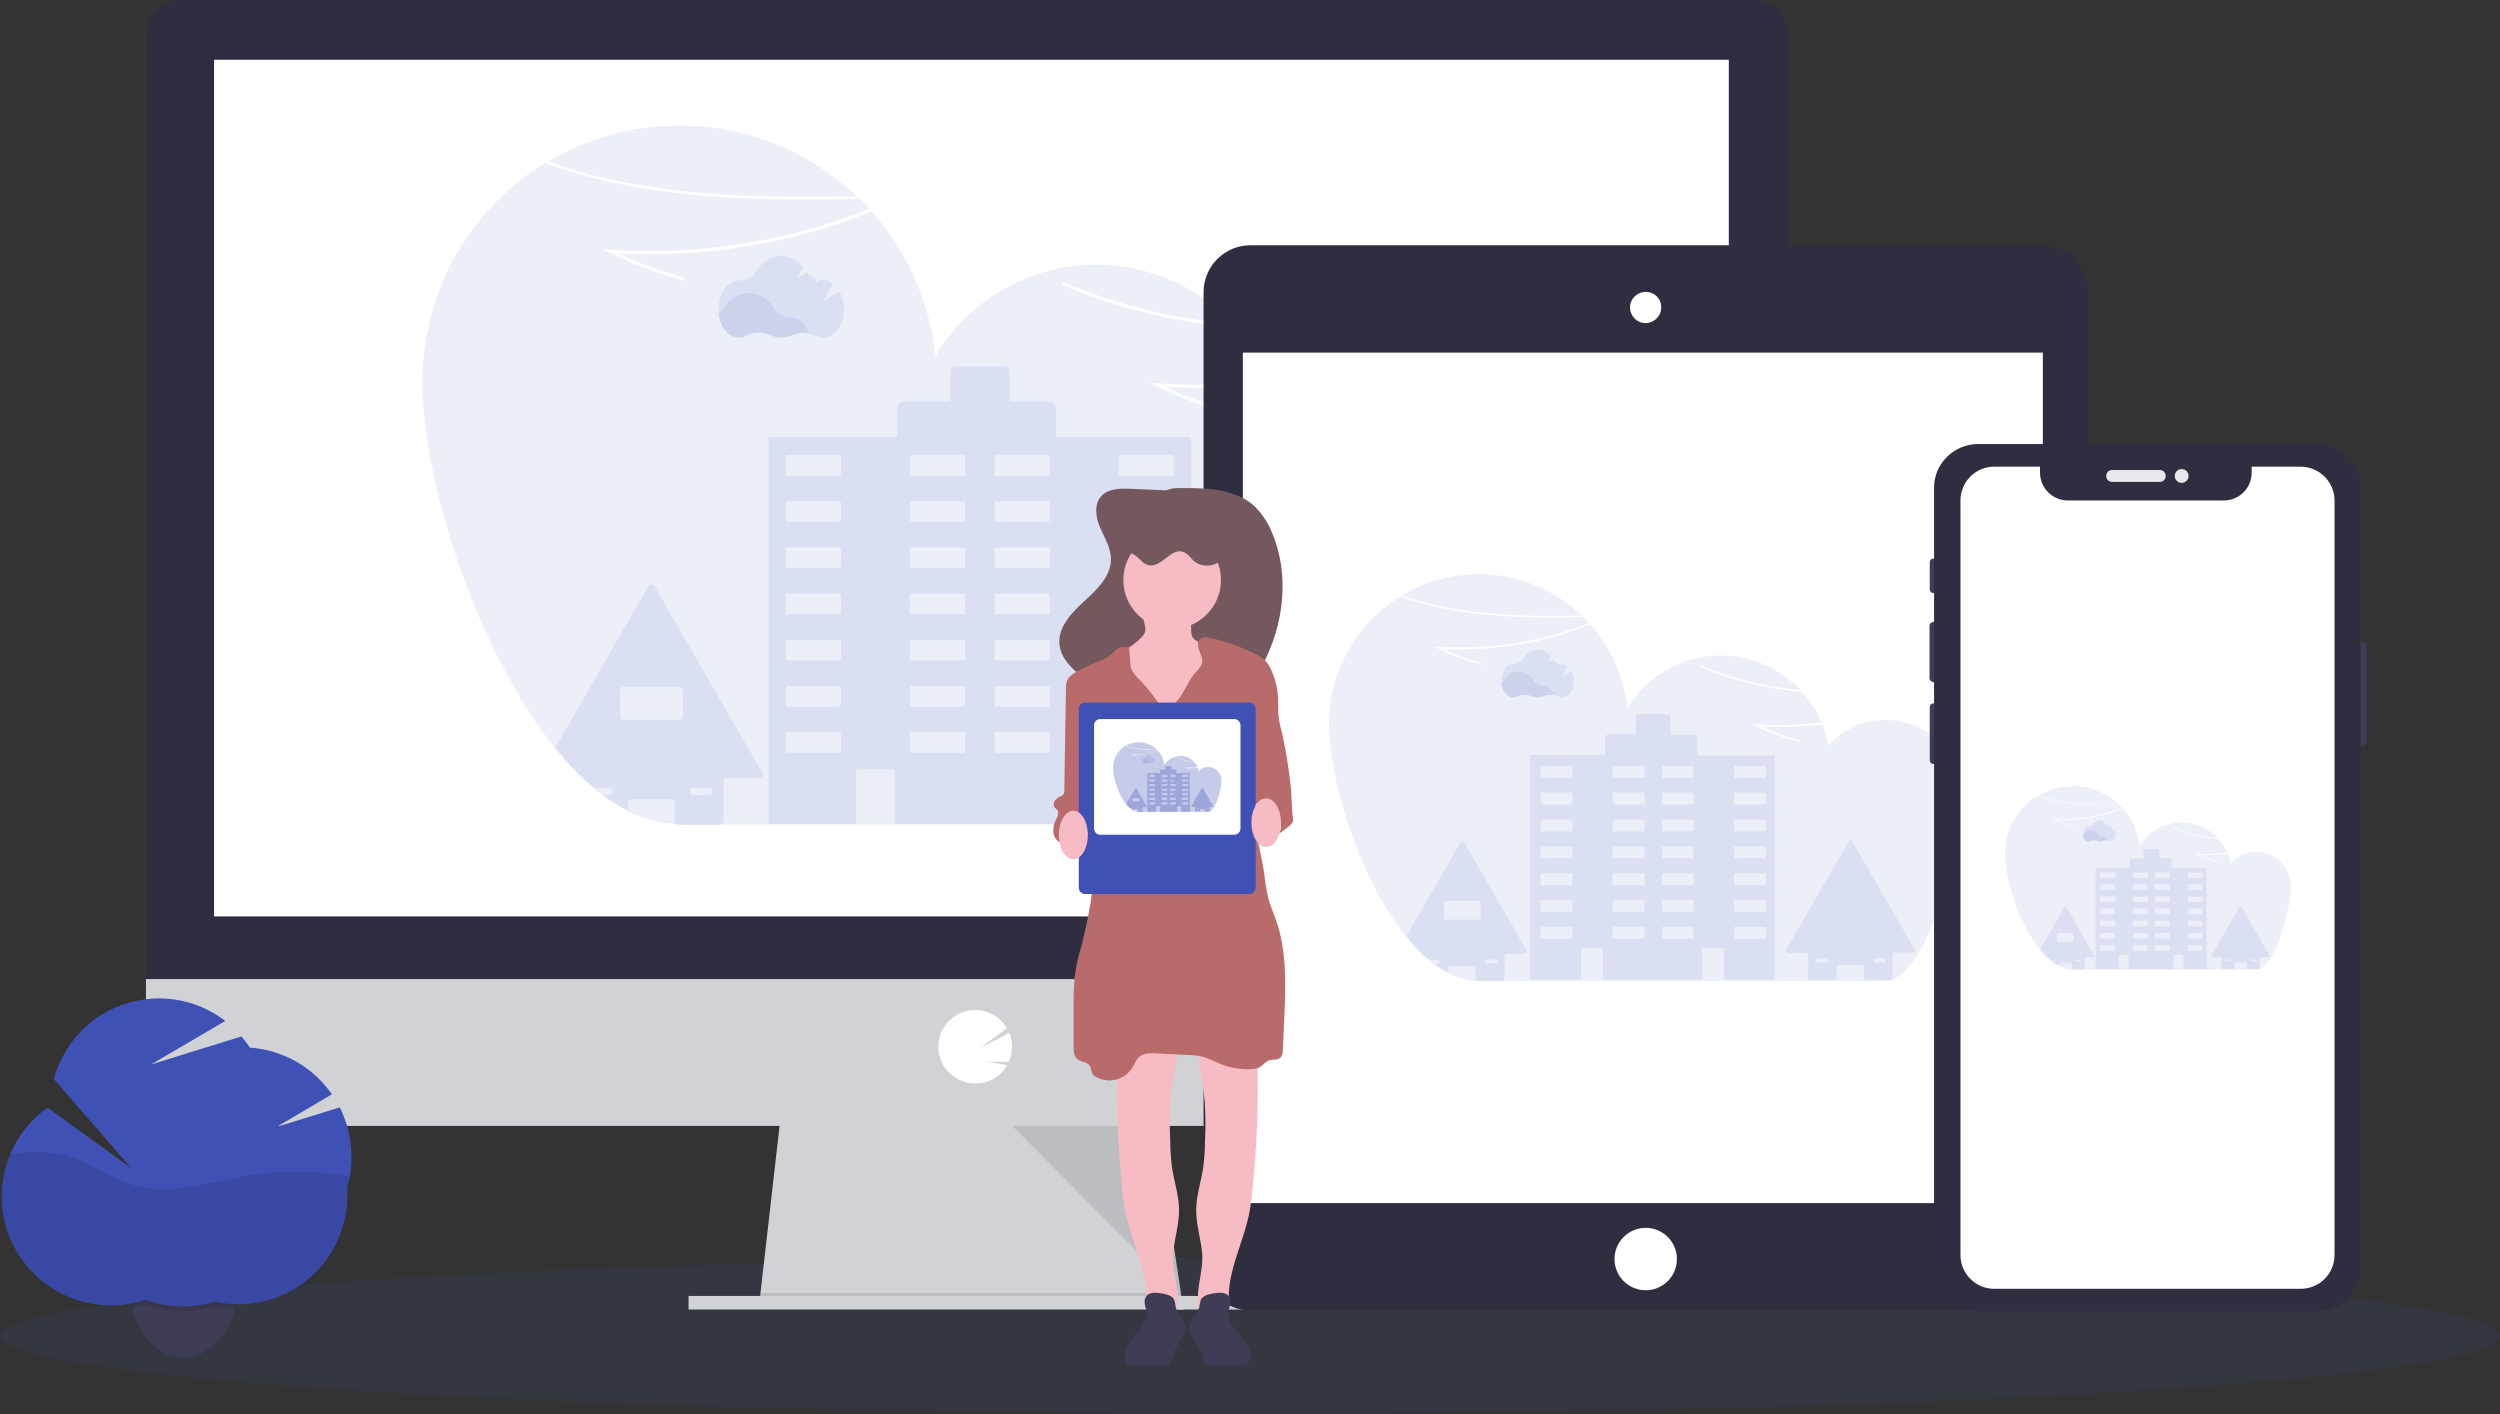 <?xml version="1.0" encoding="utf-8"?>
<!-- Generator: Adobe Illustrator 26.0.2, SVG Export Plug-In . SVG Version: 6.00 Build 0)  -->
<svg version="1.1" id="fe93ff64-a18b-49f4-bb52-e425cf20d0d6"
	 xmlns="http://www.w3.org/2000/svg" xmlns:xlink="http://www.w3.org/1999/xlink" x="0px" y="0px" viewBox="0 0 1050 594"
	 style="enable-background:new 0 0 1050 594;" xml:space="preserve">
<rect x="0" y="0" width="1050" height="594" fill="#333333" stroke="none"/>
<style type="text/css">
	.st0{opacity:0.1;fill:#3F51B5;enable-background:new    ;}
	.st1{fill:#D0D2D5;}
	.st2{opacity:0.1;enable-background:new    ;}
	.st3{fill:#2F2E41;}
	.st4{fill:#FFFFFF;}
	.st5{fill:#3F3D56;}
	.st6{fill:#E6E8EC;}
	.st7{fill:#3F51B5;}
	.st8{fill:#74585E;}
	.st9{fill:#F7BBC3;}
	.st10{fill:#B96B6B;}
	.st11{opacity:0.3;fill:#3F51B5;enable-background:new    ;}
</style>
<ellipse class="st0" cx="525" cy="561" rx="525" ry="33"/>
<polygon class="st1" points="497.1,550 318.9,547.7 319.4,543.1 328,467.8 484.5,467.8 496,543.1 496.9,548.8 "/>
<polygon class="st2" points="496.9,548.8 408,548.8 318.9,547.7 319.4,543.1 496,543.1 "/>
<rect x="289.2" y="544.3" class="st1" width="236.5" height="5.7"/>
<path class="st3" d="M751.2,14.9c0-8.2-6.6-14.9-14.8-14.9H76.1c-8.2,0-14.8,6.7-14.8,14.9c0,0,0,0,0,0v400.3h689.9V14.9z"/>
<path class="st1" d="M61.3,411.2v46.9c0,8.2,6.6,14.8,14.8,14.8h660.3c8.2,0,14.8-6.6,14.8-14.8v-46.9H61.3z"/>
<rect x="89.9" y="25.1" class="st4" width="636.2" height="359.8"/>
<path class="st4" d="M409.7,455.1c4.7,0,9.2-2.2,12.1-5.9l0,0c0.4-0.6,0.8-1.1,1.2-1.8l-8.5-1.5l9.1,0.1c1.8-3.9,1.9-8.3,0.3-12.2
	l-12.3,6.4l11.3-8.3c-4.3-7.4-13.7-9.9-21.1-5.6s-9.9,13.7-5.6,21.1c0.4,0.6,0.8,1.2,1.2,1.8l0,0C400.5,452.9,405,455.1,409.7,455.1
	z"/>
<polygon class="st2" points="425.1,472.9 496.2,544.3 485.3,472.9 "/>
<path class="st0" d="M634.9,211.1c0-0.1,0-0.1,0-0.2c-0.2-5-1.1-9.9-2.7-14.6c-0.1-0.3-0.2-0.5-0.3-0.8c-3.9-11.4-11.4-21.2-21.3-28
	c-23-15.7-54.2-11.8-72.7,9c-0.9-5.3-2.4-10.5-4.4-15.5c-14.6,1.8-29.3,2.4-44,1.6c9,4.2,18.3,7.5,27.9,10.1l-0.3,1.3
	c-10.7-2.9-21.2-6.8-31.2-11.7l-3-1.5l3.4,0.2c15.6,1,31.3,0.6,46.8-1.4c-3.4-8-8-15.4-13.8-21.9c-25.2-2.5-50.2-7.8-73.5-18.3
	l0.5-1.2c22.7,10.2,47,15.5,71.6,18c-29.6-31.8-79.4-33.5-111.1-3.9c-5.4,5-10.1,10.8-13.9,17.2c-2.4-22.5-11.8-43.8-26.8-60.7
	c-13.4,5.4-27.3,9.6-41.5,12.6c-21.3,4.5-43.1,6.2-64.8,5.1c9,4.2,18.3,7.5,27.9,10.1l-0.3,1.3c-10.7-2.9-21.2-6.8-31.2-11.7l-3-1.5
	l3.4,0.2c37,2.4,74.1-3.4,108.6-17.2c-1.3-1.4-2.6-2.8-4-4.2c-43.1,0.9-90,0.4-132.4-15c-32,19.7-51.4,54.6-51.4,92.2
	c0,20.3,5.6,48.3,15.3,76.3c4.3,12.5,9.4,24.8,15.3,36.8c3,6,6.1,11.9,9.4,17.5l0,0c4,6.8,8.4,13.4,13.2,19.7
	c0.9,1.1,1.7,2.2,2.6,3.3c4.9,6.2,10.4,11.9,16.4,17l0,0c1.2,1,2.4,2,3.7,2.9c3.3,2.5,6.8,4.6,10.5,6.5c6.1,3.2,12.9,5,19.8,5.4
	c0.5,0,1.1,0,1.6,0v0.2h294v-0.2h0.2c1.7,0,3.4-0.3,5-0.9c10.4-3.7,20-18.5,27.9-37.2c1.8-4.1,3.4-8.5,5-13c1.4-3.9,2.8-8,4-12
	c3.7-11.9,6.8-23.9,9.2-36.1c2.8-13.9,4.3-26,4.3-33.7C635,212.8,635,211.9,634.9,211.1z"/>
<path class="st0" d="M359.9,82.5c-35-33.4-88-39.4-129.6-14.6C271.8,82.8,317.7,83.3,359.9,82.5z"/>
<path class="st0" d="M600.7,324.1l-45.4-78.6c-0.4-0.7-1.3-0.9-2-0.5c-0.2,0.1-0.4,0.3-0.5,0.5l-45.4,78.6c-0.4,0.7-0.2,1.6,0.5,2
	c0.2,0.1,0.5,0.2,0.7,0.2h13.5c0.8,0,1.4,0.6,1.5,1.4v16.8c0,0.8,0.6,1.4,1.4,1.4c0,0,0,0,0,0h17.7c0.8,0,1.5-0.6,1.5-1.5l0,0v-8.1
	c0-0.8,0.6-1.4,1.4-1.4c0,0,0,0,0,0h16.8c0.8,0,1.5,0.6,1.5,1.5l0,0v8.1c0,0.8,0.6,1.5,1.5,1.5l0,0H583c0.6,0,1.2-0.4,1.4-1
	c0.1-0.1,0.1-0.3,0.1-0.5v-16.8c0-0.8,0.7-1.4,1.5-1.4h13.5c0.8,0,1.5-0.6,1.5-1.4C600.9,324.5,600.9,324.3,600.7,324.1z
	 M537.5,332.8c-0.3,0.3-0.6,0.4-1,0.4h-6.4c-0.8,0-1.5-0.6-1.5-1.5l0,0c0-0.8,0.7-1.4,1.5-1.5h6.4c0.8,0,1.5,0.6,1.5,1.4v0
	C537.9,332.1,537.7,332.5,537.5,332.8L537.5,332.8z M579.1,332.8c-0.3,0.3-0.6,0.4-1,0.4h-6.4c-0.8,0-1.4-0.7-1.4-1.5
	c0-0.4,0.2-0.7,0.4-1c0.3-0.3,0.6-0.4,1-0.4h6.4c0.8,0,1.5,0.6,1.5,1.5l0,0C579.6,332.1,579.4,332.5,579.1,332.8L579.1,332.8z"/>
<path class="st0" d="M320.3,324.8l-45.4-78.6c-0.4-0.7-1.3-0.9-2-0.5c-0.2,0.1-0.4,0.3-0.5,0.5L233.2,314c4.9,6.2,10.4,11.9,16.4,17
	h6.4c0.8,0,1.5,0.6,1.5,1.4v0c0,0.8-0.7,1.4-1.5,1.5h-2.7c3.3,2.5,6.8,4.7,10.5,6.5V337c0-0.8,0.6-1.4,1.4-1.4c0,0,0,0,0,0h16.8
	c0.8,0,1.4,0.6,1.4,1.4v8.1c0,0.2,0,0.4,0.1,0.6c0.2,0.5,0.8,0.8,1.3,0.8h17.7c0.5,0,0.9-0.2,1.1-0.6c0.2-0.3,0.3-0.6,0.3-0.9v-16.7
	c0-0.8,0.6-1.5,1.4-1.5h0H319c0.8,0,1.5-0.6,1.5-1.4C320.5,325.2,320.4,325,320.3,324.8z M290.3,331.4c0.3-0.3,0.6-0.4,1-0.4h6.4
	c0.8,0,1.5,0.6,1.5,1.5l0,0c0,0.8-0.6,1.5-1.4,1.5h0h-6.4c-0.8,0-1.5-0.6-1.5-1.4v0C289.8,332,290,331.7,290.3,331.4L290.3,331.4z
	 M261.8,302.3c-0.8,0-1.4-0.6-1.4-1.4c0,0,0,0,0,0v-11c0-0.8,0.6-1.4,1.4-1.5c0,0,0,0,0,0h23.7c0.8,0,1.4,0.7,1.4,1.5v11
	c0,0.8-0.6,1.4-1.4,1.5H261.8z"/>
<path class="st0" d="M499.6,183.6h-56.2v-12.1c0-1.6-1.3-2.9-2.9-2.9l0,0h-16.5v-12.9c0-1-0.8-1.8-1.8-1.8c0,0,0,0,0,0H401
	c-1,0-1.8,0.8-1.8,1.8v12.9h-19.4c-1.6,0-2.9,1.3-2.9,2.9v12.1h-53.5c-0.3,0-0.6,0.2-0.6,0.6c0,0,0,0,0,0v161.2
	c0,0.3,0.2,0.6,0.6,0.6c0,0,0,0,0,0H359c0.3,0,0.6-0.2,0.6-0.6c0,0,0,0,0,0v-21.7c0-0.3,0.3-0.6,0.6-0.6h15c0.3,0,0.6,0.3,0.6,0.6
	v21.7c0,0.3,0.2,0.6,0.6,0.6c0,0,0,0,0,0h70.3c0.3,0,0.6-0.3,0.6-0.6l0,0v-21.7c0-0.3,0.3-0.6,0.6-0.6c0,0,0,0,0,0h15
	c0.3,0,0.6,0.3,0.6,0.6c0,0,0,0,0,0v21.7c0,0.3,0.3,0.6,0.6,0.6l0,0h35.6c0.3,0,0.6-0.3,0.6-0.6l0,0V184.2
	C500.2,183.8,500,183.6,499.6,183.6z M353.2,315.6c0,0.3-0.2,0.6-0.6,0.6c0,0,0,0,0,0h-22c-0.3,0-0.6-0.2-0.6-0.6c0,0,0,0,0,0v-7.5
	c0-0.3,0.3-0.6,0.6-0.6c0,0,0,0,0,0h22c0.3,0,0.6,0.3,0.6,0.6c0,0,0,0,0,0V315.6z M353.2,296.2c0,0.3-0.3,0.6-0.6,0.6h-22
	c-0.3,0-0.6-0.3-0.6-0.6v-7.5c0-0.3,0.3-0.6,0.6-0.6h22c0.3,0,0.6,0.3,0.6,0.6V296.2z M353.2,276.8c0,0.3-0.2,0.6-0.6,0.6
	c0,0,0,0,0,0h-22c-0.3,0-0.6-0.2-0.6-0.6c0,0,0,0,0,0v-7.5c0-0.3,0.2-0.6,0.6-0.6c0,0,0,0,0,0h22c0.3,0,0.6,0.2,0.6,0.6c0,0,0,0,0,0
	V276.8z M353.2,257.4c0,0.3-0.2,0.6-0.6,0.6c0,0,0,0,0,0h-22c-0.3,0-0.6-0.2-0.6-0.6c0,0,0,0,0,0v-7.5c0-0.3,0.2-0.6,0.6-0.6
	c0,0,0,0,0,0h22c0.3,0,0.6,0.2,0.6,0.6c0,0,0,0,0,0V257.4z M353.2,238c0,0.3-0.3,0.6-0.6,0.6h-22c-0.3,0-0.6-0.3-0.6-0.6v-7.5
	c0-0.3,0.3-0.6,0.6-0.6h22c0.3,0,0.6,0.3,0.6,0.6L353.2,238z M353.2,218.6c0,0.3-0.2,0.6-0.6,0.6c0,0,0,0,0,0h-22
	c-0.3,0-0.6-0.2-0.6-0.6c0,0,0,0,0,0v-7.5c0-0.3,0.2-0.6,0.6-0.6c0,0,0,0,0,0h22c0.3,0,0.6,0.2,0.6,0.6c0,0,0,0,0,0V218.6z
	 M353.2,199.2c0,0.3-0.2,0.6-0.6,0.6c0,0,0,0,0,0h-22c-0.3,0-0.6-0.2-0.6-0.6c0,0,0,0,0,0v-7.5c0-0.3,0.2-0.6,0.6-0.6c0,0,0,0,0,0
	h22c0.3,0,0.6,0.2,0.6,0.6c0,0,0,0,0,0V199.2z M405.3,315.6c0,0.3-0.2,0.6-0.6,0.6c0,0,0,0,0,0h-22c-0.3,0-0.6-0.2-0.6-0.6
	c0,0,0,0,0,0v-7.5c0-0.3,0.3-0.6,0.6-0.6c0,0,0,0,0,0h22c0.3,0,0.6,0.3,0.6,0.6c0,0,0,0,0,0V315.6z M405.3,296.2
	c0,0.3-0.3,0.6-0.6,0.6h-22c-0.3,0-0.6-0.3-0.6-0.6v-7.5c0-0.3,0.3-0.6,0.6-0.6h22c0.3,0,0.6,0.3,0.6,0.6V296.2z M405.3,276.8
	c0,0.3-0.2,0.6-0.6,0.6c0,0,0,0,0,0h-22c-0.3,0-0.6-0.2-0.6-0.6c0,0,0,0,0,0v-7.5c0-0.3,0.2-0.6,0.6-0.6c0,0,0,0,0,0h22
	c0.3,0,0.6,0.2,0.6,0.6c0,0,0,0,0,0V276.8z M405.3,257.4c0,0.3-0.2,0.6-0.6,0.6c0,0,0,0,0,0h-22c-0.3,0-0.6-0.2-0.6-0.6c0,0,0,0,0,0
	v-7.5c0-0.3,0.2-0.6,0.6-0.6c0,0,0,0,0,0h22c0.3,0,0.6,0.2,0.6,0.6c0,0,0,0,0,0V257.4z M405.3,238c0,0.3-0.3,0.6-0.6,0.6h-22
	c-0.3,0-0.6-0.3-0.6-0.6v-7.5c0-0.3,0.3-0.6,0.6-0.6h22c0.3,0,0.6,0.3,0.6,0.6V238z M405.3,218.6c0,0.3-0.2,0.6-0.6,0.6c0,0,0,0,0,0
	h-22c-0.3,0-0.6-0.2-0.6-0.6c0,0,0,0,0,0v-7.5c0-0.3,0.2-0.6,0.6-0.6c0,0,0,0,0,0h22c0.3,0,0.6,0.2,0.6,0.6c0,0,0,0,0,0V218.6z
	 M405.3,199.2c0,0.3-0.2,0.6-0.6,0.6c0,0,0,0,0,0h-22c-0.3,0-0.6-0.2-0.6-0.6c0,0,0,0,0,0v-7.5c0-0.3,0.2-0.6,0.6-0.6c0,0,0,0,0,0
	h22c0.3,0,0.6,0.2,0.6,0.6c0,0,0,0,0,0V199.2z M440.9,315.6c0,0.3-0.3,0.6-0.6,0.6l0,0h-22c-0.3,0-0.6-0.3-0.6-0.6v-7.5
	c0-0.3,0.3-0.6,0.6-0.6h22c0.3,0,0.6,0.3,0.6,0.6V315.6z M440.9,296.2c0,0.3-0.3,0.6-0.6,0.6h-22c-0.3,0-0.6-0.3-0.6-0.6v-7.5
	c0-0.3,0.3-0.6,0.6-0.6h22c0.3,0,0.6,0.3,0.6,0.6V296.2z M440.9,276.8c0,0.3-0.3,0.6-0.6,0.6l0,0h-22c-0.3,0-0.6-0.3-0.6-0.6v-7.5
	c0-0.3,0.3-0.6,0.6-0.6h22c0.3,0,0.6,0.3,0.6,0.6l0,0V276.8z M440.9,257.4c0,0.3-0.3,0.6-0.6,0.6l0,0h-22c-0.3,0-0.6-0.3-0.6-0.6
	v-7.5c0-0.3,0.3-0.6,0.6-0.6h22c0.3,0,0.6,0.3,0.6,0.6v0V257.4z M440.9,238c0,0.3-0.3,0.6-0.6,0.6h-22c-0.3,0-0.6-0.3-0.6-0.6v-7.5
	c0-0.3,0.3-0.6,0.6-0.6h22c0.3,0,0.6,0.3,0.6,0.6V238z M440.9,218.6c0,0.3-0.3,0.6-0.6,0.6l0,0h-22c-0.3,0-0.6-0.3-0.6-0.6v-7.5
	c0-0.3,0.3-0.6,0.6-0.6h22c0.3,0,0.6,0.3,0.6,0.6v0V218.6z M440.9,199.2c0,0.3-0.3,0.6-0.6,0.6l0,0h-22c-0.3,0-0.6-0.3-0.6-0.6v-7.5
	c0-0.3,0.3-0.6,0.6-0.6h22c0.3,0,0.6,0.3,0.6,0.6v0V199.2z M493,315.6c0,0.3-0.3,0.6-0.6,0.6l0,0h-22c-0.3,0-0.6-0.2-0.6-0.6
	c0,0,0,0,0,0v-7.5c0-0.3,0.3-0.6,0.6-0.6c0,0,0,0,0,0h22c0.3,0,0.6,0.3,0.6,0.6V315.6z M493,296.2c0,0.3-0.3,0.6-0.6,0.6h-22
	c-0.3,0-0.6-0.3-0.6-0.6l0,0v-7.5c0-0.3,0.3-0.6,0.6-0.6l0,0h22c0.3,0,0.6,0.3,0.6,0.6V296.2z M493,276.8c0,0.3-0.3,0.6-0.6,0.6l0,0
	h-22c-0.3,0-0.6-0.2-0.6-0.6c0,0,0,0,0,0v-7.5c0-0.3,0.2-0.6,0.6-0.6c0,0,0,0,0,0h22c0.3,0,0.6,0.3,0.6,0.6l0,0V276.8z M493,257.4
	c0,0.3-0.3,0.6-0.6,0.6l0,0h-22c-0.3,0-0.6-0.2-0.6-0.6c0,0,0,0,0,0v-7.5c0-0.3,0.2-0.6,0.6-0.6c0,0,0,0,0,0h22
	c0.3,0,0.6,0.3,0.6,0.6v0V257.4z M493,238c0,0.3-0.3,0.6-0.6,0.6h-22c-0.3,0-0.6-0.3-0.6-0.6v0v-7.5c0-0.3,0.3-0.6,0.6-0.6l0,0h22
	c0.3,0,0.6,0.3,0.6,0.6V238z M493,218.6c0,0.3-0.3,0.6-0.6,0.6l0,0h-22c-0.3,0-0.6-0.2-0.6-0.6c0,0,0,0,0,0v-7.5
	c0-0.3,0.2-0.6,0.6-0.6c0,0,0,0,0,0h22c0.3,0,0.6,0.3,0.6,0.6v0V218.6z M493,199.2c0,0.3-0.3,0.6-0.6,0.6l0,0h-22
	c-0.3,0-0.6-0.2-0.6-0.6c0,0,0,0,0,0v-7.5c0-0.3,0.2-0.6,0.6-0.6c0,0,0,0,0,0h22c0.3,0,0.6,0.3,0.6,0.6v0V199.2z"/>
<path class="st0" d="M339.7,139.9c-2.5-0.5-5-0.2-7.3,0.8c-2.8,1.3-6,1.3-8.8,0c-3.3-1.5-7.1-1.4-10.4,0.2c-0.9,0.5-2,0.8-3,0.8
	c-4.2,0-7.7-4.2-8.4-9.8c0.8-0.6,1.5-1.4,2.1-2.3c2.5-4,6.3-6.5,10.6-6.5s8.1,2.5,10.5,6.4c1.5,2.4,4.2,3.9,7,3.8h0.1
	C335.4,133.3,338.3,136,339.7,139.9z"/>
<path class="st0" d="M352.5,122.4l-6.8,4.3l4.1-7.5c-1.2-0.9-2.6-1.4-4.1-1.5h-0.1c-0.5,0-0.9,0-1.4-0.1l-2.3,1.5l1-1.8
	c-1.6-0.6-3-1.6-4-3l-4.1,2.6l2.6-4.7c-2.2-2.9-5.6-4.6-9.2-4.7c-4.3,0-8.1,2.5-10.6,6.5c-1.5,2.4-4.2,3.9-7,3.8h-0.2
	c-4.7,0-8.6,5.4-8.6,12s3.8,12,8.6,12c1,0,2.1-0.3,3-0.7c3.3-1.6,7-1.7,10.4-0.2c2.8,1.2,6,1.2,8.8,0c3.3-1.4,7-1.4,10.3,0.2
	c0.9,0.5,2,0.7,3,0.7c4.7,0,8.6-5.4,8.6-12C354.4,127.1,353.7,124.6,352.5,122.4z"/>
<path class="st3" d="M525.3,103h331.9c10.9,0,19.8,8.9,19.8,19.8v407.8c0,10.9-8.9,19.8-19.8,19.8H525.3c-10.9,0-19.8-8.9-19.8-19.8
	V122.8C505.5,111.8,514.3,103,525.3,103z"/>
<rect x="522" y="148.1" class="st4" width="336" height="357.2"/>
<circle class="st4" cx="691.2" cy="528.8" r="13.1"/>
<path class="st4" d="M691.2,135.2c-3.3,0-6-2.7-6-6s2.7-6,6-6s6,2.7,6,6S694.5,135.2,691.2,135.2z"/>
<path class="st4" d="M691.2,123.6c3.1,0,5.6,2.5,5.6,5.5c0,3.1-2.5,5.6-5.5,5.6c-3.1,0-5.6-2.5-5.6-5.5c0,0,0,0,0,0
	C685.7,126.1,688.2,123.6,691.2,123.6 M691.2,122.6c-3.6,0-6.6,2.9-6.6,6.5c0,3.6,2.9,6.6,6.5,6.6c3.6,0,6.6-2.9,6.6-6.5
	c0,0,0,0,0,0C697.8,125.5,694.9,122.6,691.2,122.6C691.2,122.6,691.2,122.6,691.2,122.6z"/>
<path class="st0" d="M824.2,333.3c0,0,0-0.1,0-0.1c-0.1-2.9-0.7-5.7-1.5-8.5l-0.2-0.5c-2.3-6.6-6.6-12.3-12.4-16.2
	c-13.4-9.1-31.5-6.9-42.2,5.2c-0.6-3.1-1.4-6.1-2.6-9c-8.5,1.1-17,1.4-25.6,1c5.2,2.4,10.7,4.3,16.2,5.8l-0.2,0.7
	c-6.2-1.7-12.3-3.9-18.1-6.7l-1.8-0.9l2,0.1c9.1,0.6,18.2,0.3,27.2-0.8c-2-4.7-4.7-9-8-12.7c-14.6-1.5-29.2-4.5-42.7-10.6l0.3-0.7
	c13.2,5.9,27.3,9,41.6,10.5c-17.2-18.5-46.1-19.5-64.6-2.3c-3.1,2.9-5.9,6.3-8.1,10c-1.4-13.1-6.8-25.5-15.6-35.3
	c-7.8,3.1-15.9,5.6-24.1,7.3c-12.4,2.6-25,3.6-37.7,3c5.2,2.4,10.7,4.4,16.2,5.9l-0.2,0.7c-6.2-1.7-12.3-4-18.1-6.8l-1.8-0.9l2,0.1
	c21.5,1.4,43.1-2,63.2-10c-0.8-0.8-1.5-1.6-2.3-2.4c-25,0.5-52.3,0.3-77-8.7c-18.6,11.5-29.9,31.8-29.9,53.6
	c0,11.8,3.2,28.1,8.9,44.4c2.5,7.3,5.4,14.4,8.8,21.3c1.7,3.5,3.5,6.9,5.5,10.2l0,0c2.3,4,4.9,7.8,7.7,11.5c0.5,0.7,1,1.3,1.5,1.9
	c2.8,3.6,6,6.9,9.5,9.9l0,0c0.7,0.6,1.4,1.2,2.1,1.7c1.9,1.4,4,2.7,6.1,3.8c3.6,1.9,7.5,3,11.6,3.2c0.3,0,0.6,0,1,0v0.1h170.9V412
	h0.1c1,0,2-0.2,2.9-0.5c6-2.2,11.6-10.8,16.2-21.6c1-2.4,2-4.9,2.9-7.5c0.8-2.3,1.6-4.6,2.3-7c2.1-6.9,3.9-13.9,5.4-21
	c1.4-6.4,2.3-13,2.5-19.6C824.2,334.3,824.2,333.8,824.2,333.3z"/>
<path class="st0" d="M664.3,258.5c-20.4-19.4-51.1-22.9-75.3-8.5C613.1,258.7,639.8,259,664.3,258.5z"/>
<path class="st0" d="M804.3,399l-26.4-45.7c-0.2-0.4-0.7-0.5-1.1-0.3c-0.1,0.1-0.2,0.2-0.3,0.3L750.1,399c-0.2,0.4-0.1,0.9,0.3,1.1
	c0.1,0.1,0.3,0.1,0.4,0.1h7.9c0.5,0,0.8,0.4,0.8,0.8v9.8c0,0.5,0.4,0.8,0.8,0.8h10.3c0.5,0,0.8-0.4,0.8-0.8v-4.7
	c0-0.5,0.4-0.8,0.8-0.8c0,0,0,0,0,0h9.8c0.5,0,0.8,0.4,0.8,0.8v0v4.7c0,0.5,0.4,0.8,0.8,0.8H794c0.4,0,0.7-0.2,0.8-0.6
	c0-0.1,0-0.2,0-0.3v-9.8c0-0.5,0.4-0.8,0.8-0.8h0h7.9c0.5,0,0.9-0.3,0.9-0.8C804.4,399.3,804.4,399.2,804.3,399z M767.5,404
	c-0.2,0.2-0.4,0.2-0.6,0.2h-3.7c-0.5,0-0.8-0.4-0.8-0.8c0-0.2,0.1-0.4,0.2-0.6c0.2-0.2,0.4-0.2,0.6-0.2h3.7c0.5,0,0.8,0.4,0.8,0.8
	C767.8,403.6,767.7,403.9,767.5,404L767.5,404z M791.8,404c-0.2,0.2-0.4,0.2-0.6,0.2h-3.7c-0.5-0.1-0.8-0.5-0.8-0.9
	c0-0.4,0.4-0.7,0.8-0.8h3.7c0.5,0,0.8,0.4,0.8,0.8C792,403.6,791.9,403.9,791.8,404L791.8,404z"/>
<path class="st0" d="M641.3,399.4l-26.4-45.7c-0.2-0.4-0.7-0.5-1.1-0.3c-0.1,0.1-0.2,0.2-0.3,0.3l-22.8,39.5c2.8,3.6,6,6.9,9.5,9.9
	h3.7c0.5,0,0.8,0.4,0.8,0.8c0,0.2-0.1,0.4-0.2,0.6c-0.2,0.2-0.4,0.3-0.6,0.2h-1.6c1.9,1.4,4,2.7,6.1,3.8v-2c0-0.5,0.4-0.8,0.8-0.8h0
	h9.8c0.5,0,0.8,0.4,0.8,0.8v4.7c0,0.1,0,0.2,0.1,0.3c0.1,0.3,0.4,0.5,0.8,0.5H631c0.3,0,0.5-0.1,0.7-0.3c0.1-0.1,0.2-0.3,0.2-0.5
	v-9.8c0-0.5,0.4-0.8,0.8-0.8h0h7.9c0.5,0,0.8-0.4,0.8-0.9C641.4,399.6,641.3,399.5,641.3,399.4z M623.8,403.2
	c0.2-0.2,0.4-0.2,0.6-0.2h3.7c0.5,0,0.8,0.4,0.8,0.8c0,0.2-0.1,0.5-0.3,0.6c-0.2,0.2-0.4,0.3-0.6,0.2h-3.7c-0.5,0-0.8-0.4-0.8-0.8
	C623.6,403.6,623.7,403.4,623.8,403.2z M607.3,386.3c-0.5,0-0.8-0.4-0.8-0.8c0,0,0,0,0,0v-6.4c0-0.5,0.4-0.8,0.8-0.8h0h13.8
	c0.5,0,0.8,0.4,0.8,0.8v6.4c0,0.5-0.4,0.8-0.8,0.8H607.3z"/>
<path class="st0" d="M745.5,317.3h-32.6v-7c0-0.9-0.8-1.7-1.7-1.7l0,0h-9.6V301c0-0.6-0.5-1.1-1.1-1.1h-12.3c-0.6,0-1.1,0.5-1.1,1
	c0,0,0,0,0,0v7.5h-11.3c-0.9,0-1.7,0.8-1.7,1.7l0,0v7h-31.1c-0.2,0-0.3,0.2-0.3,0.3v93.7c0,0.2,0.2,0.3,0.3,0.3h20.7
	c0.2,0,0.3-0.2,0.3-0.3v0v-12.6c0-0.2,0.2-0.3,0.3-0.3h8.7c0.2,0,0.3,0.2,0.3,0.3v12.6c0,0.2,0.2,0.3,0.3,0.3h0h40.9
	c0.2,0,0.3-0.2,0.3-0.3v0v-12.6c0-0.2,0.2-0.3,0.3-0.3h0h8.7c0.2,0,0.3,0.2,0.3,0.3v0v12.6c0,0.2,0.2,0.3,0.3,0.3h20.7
	c0.2,0,0.3-0.2,0.3-0.3v0v-93.7C745.9,317.5,745.7,317.3,745.5,317.3L745.5,317.3z M660.4,394c0,0.2-0.2,0.3-0.3,0.3h0h-12.8
	c-0.2,0-0.3-0.2-0.3-0.3v0v-4.4c0-0.2,0.2-0.3,0.3-0.3h0h12.8c0.2,0,0.3,0.2,0.3,0.3v0L660.4,394z M660.4,382.7
	c0,0.2-0.2,0.3-0.3,0.3h0h-12.8c-0.2,0-0.3-0.2-0.3-0.3v0v-4.4c0-0.2,0.2-0.3,0.3-0.3h0h12.8c0.2,0,0.3,0.2,0.3,0.3v0L660.4,382.7z
	 M660.4,371.5c0,0.2-0.2,0.3-0.3,0.3h0h-12.8c-0.2,0-0.3-0.2-0.3-0.3v0v-4.4c0-0.2,0.2-0.3,0.3-0.3h0h12.8c0.2,0,0.3,0.2,0.3,0.3v0
	L660.4,371.5z M660.4,360.2c0,0.2-0.2,0.3-0.3,0.3h-12.8c-0.2,0-0.3-0.2-0.3-0.3v-4.4c0-0.2,0.2-0.3,0.3-0.3l0,0h12.8
	c0.2,0,0.3,0.2,0.3,0.3v0L660.4,360.2z M660.4,348.9c0,0.2-0.2,0.3-0.3,0.3l0,0h-12.8c-0.2,0-0.3-0.2-0.3-0.3v0v-4.4
	c0-0.2,0.2-0.3,0.3-0.3l0,0h12.8c0.2,0,0.3,0.2,0.3,0.3l0,0L660.4,348.9z M660.4,337.6c0,0.2-0.2,0.3-0.3,0.3l0,0h-12.8
	c-0.2,0-0.3-0.2-0.3-0.3l0,0v-4.4c0-0.2,0.2-0.3,0.3-0.3l0,0h12.8c0.2,0,0.3,0.2,0.3,0.3v0L660.4,337.6z M660.4,326.4
	c0,0.2-0.2,0.3-0.3,0.3l0,0h-12.8c-0.2,0-0.3-0.2-0.3-0.3v0V322c0-0.2,0.2-0.3,0.3-0.3l0,0h12.8c0.2,0,0.3,0.2,0.3,0.3v0
	L660.4,326.4z M690.7,394c0,0.2-0.2,0.3-0.3,0.3h0h-12.8c-0.2,0-0.3-0.2-0.3-0.3v0v-4.4c0-0.2,0.2-0.3,0.3-0.3h0h12.8
	c0.2,0,0.3,0.2,0.3,0.3v0L690.7,394z M690.7,382.7c0,0.2-0.2,0.3-0.3,0.3h0h-12.8c-0.2,0-0.3-0.2-0.3-0.3v0v-4.4
	c0-0.2,0.2-0.3,0.3-0.3h0h12.8c0.2,0,0.3,0.2,0.3,0.3v0L690.7,382.7z M690.7,371.5c0,0.2-0.2,0.3-0.3,0.3h0h-12.8
	c-0.2,0-0.3-0.2-0.3-0.3v0v-4.4c0-0.2,0.2-0.3,0.3-0.3h0h12.8c0.2,0,0.3,0.2,0.3,0.3v0L690.7,371.5z M690.7,360.2
	c0,0.2-0.2,0.3-0.3,0.3h-12.8c-0.2,0-0.3-0.2-0.3-0.3v-4.4c0-0.2,0.2-0.3,0.3-0.3l0,0h12.8c0.2,0,0.3,0.2,0.3,0.3v0L690.7,360.2z
	 M690.7,348.9c0,0.2-0.2,0.3-0.3,0.3l0,0h-12.8c-0.2,0-0.3-0.2-0.3-0.3v0v-4.4c0-0.2,0.2-0.3,0.3-0.3l0,0h12.8
	c0.2,0,0.3,0.2,0.3,0.3l0,0L690.7,348.9z M690.7,337.6c0,0.2-0.2,0.3-0.3,0.3l0,0h-12.8c-0.2,0-0.3-0.2-0.3-0.3l0,0v-4.4
	c0-0.2,0.2-0.3,0.3-0.3l0,0h12.8c0.2,0,0.3,0.2,0.3,0.3v0L690.7,337.6z M690.7,326.4c0,0.2-0.2,0.3-0.3,0.3l0,0h-12.8
	c-0.2,0-0.3-0.2-0.3-0.3v0V322c0-0.2,0.2-0.3,0.3-0.3l0,0h12.8c0.2,0,0.3,0.2,0.3,0.3v0L690.7,326.4z M711.4,394
	c0,0.2-0.2,0.3-0.3,0.3h0h-12.8c-0.2,0-0.3-0.2-0.3-0.3v0v-4.4c0-0.2,0.2-0.3,0.3-0.3h0H711c0.2,0,0.3,0.2,0.3,0.3v0L711.4,394z
	 M711.4,382.7c0,0.2-0.2,0.3-0.3,0.3h0h-12.8c-0.2,0-0.3-0.2-0.3-0.3v0v-4.4c0-0.2,0.2-0.3,0.3-0.3h0H711c0.2,0,0.3,0.2,0.3,0.3v0
	L711.4,382.7z M711.4,371.5c0,0.2-0.2,0.3-0.3,0.3h0h-12.8c-0.2,0-0.3-0.2-0.3-0.3v0v-4.4c0-0.2,0.2-0.3,0.3-0.3h0H711
	c0.2,0,0.3,0.2,0.3,0.3v0L711.4,371.5z M711.4,360.2c0,0.2-0.2,0.3-0.3,0.3h-12.8c-0.2,0-0.3-0.2-0.3-0.3v-4.4
	c0-0.2,0.2-0.3,0.3-0.3l0,0H711c0.2,0,0.3,0.2,0.3,0.3v0L711.4,360.2z M711.4,348.9c0,0.2-0.2,0.3-0.3,0.3l0,0h-12.8
	c-0.2,0-0.3-0.2-0.3-0.3v0v-4.4c0-0.2,0.2-0.3,0.3-0.3l0,0H711c0.2,0,0.3,0.2,0.3,0.3l0,0L711.4,348.9z M711.4,337.6
	c0,0.2-0.2,0.3-0.3,0.3l0,0h-12.8c-0.2,0-0.3-0.2-0.3-0.3l0,0v-4.4c0-0.2,0.2-0.3,0.3-0.3l0,0H711c0.2,0,0.3,0.2,0.3,0.3v0
	L711.4,337.6z M711.4,326.4c0,0.2-0.2,0.3-0.3,0.3l0,0h-12.8c-0.2,0-0.3-0.2-0.3-0.3v0V322c0-0.2,0.2-0.3,0.3-0.3l0,0H711
	c0.2,0,0.3,0.2,0.3,0.3v0L711.4,326.4z M741.7,394c0,0.2-0.2,0.3-0.3,0.3h-12.8c-0.2,0-0.3-0.2-0.3-0.3v0v-4.4
	c0-0.2,0.2-0.3,0.3-0.3h0h12.8c0.2,0,0.3,0.2,0.3,0.3v0L741.7,394z M741.7,382.7c0,0.2-0.2,0.3-0.3,0.3h0h-12.8
	c-0.2,0-0.3-0.2-0.3-0.3v0v-4.4c0-0.2,0.2-0.3,0.3-0.3h0h12.8c0.2,0,0.3,0.2,0.3,0.3v0L741.7,382.7z M741.7,371.5
	c0,0.2-0.2,0.3-0.3,0.3h0h-12.8c-0.2,0-0.3-0.2-0.3-0.3v0v-4.4c0-0.2,0.2-0.3,0.3-0.3h0h12.8c0.2,0,0.3,0.2,0.3,0.3L741.7,371.5z
	 M741.7,360.2c0,0.2-0.2,0.3-0.3,0.3h-12.8c-0.2,0-0.3-0.2-0.3-0.3v-4.4c0-0.2,0.2-0.3,0.3-0.3l0,0h12.8c0.2,0,0.3,0.2,0.3,0.3v0
	L741.7,360.2z M741.7,348.9c0,0.2-0.2,0.3-0.3,0.3l0,0h-12.8c-0.2,0-0.3-0.2-0.3-0.3v0v-4.4c0-0.2,0.2-0.3,0.3-0.3l0,0h12.8
	c0.2,0,0.3,0.2,0.3,0.3L741.7,348.9z M741.7,337.6c0,0.2-0.2,0.3-0.3,0.3h-12.8c-0.2,0-0.3-0.2-0.3-0.3l0,0v-4.4
	c0-0.2,0.2-0.3,0.3-0.3l0,0h12.8c0.2,0,0.3,0.2,0.3,0.3v0L741.7,337.6z M741.7,326.4c0,0.2-0.2,0.3-0.3,0.3l0,0h-12.8
	c-0.2,0-0.3-0.2-0.3-0.3v0V322c0-0.2,0.2-0.3,0.3-0.3l0,0h12.8c0.2,0,0.3,0.2,0.3,0.3v0L741.7,326.4z"/>
<path class="st0" d="M652.6,291.9c-1.4-0.3-2.9-0.1-4.3,0.5c-0.8,0.4-1.7,0.5-2.5,0.5c-0.9,0-1.8-0.2-2.6-0.5
	c-1.9-0.8-4.1-0.8-6,0.1c-0.5,0.3-1.1,0.4-1.7,0.4c-2.4,0-4.5-2.5-4.9-5.7c0.5-0.4,0.9-0.8,1.2-1.3c1.7-3.4,5.8-4.7,9.2-3
	c1.3,0.7,2.4,1.7,3,3c0.9,1.4,2.4,2.2,4,2.2h0.1C650.1,288.1,651.7,289.6,652.6,291.9z"/>
<path class="st0" d="M660,281.7l-4,2.5l2.4-4.4c-0.7-0.5-1.5-0.8-2.4-0.8h0c-0.3,0-0.5,0-0.8-0.1l-1.3,0.8l0.6-1
	c-0.9-0.3-1.8-0.9-2.3-1.8l-2.4,1.5l1.5-2.8c-1.3-1.7-3.3-2.7-5.4-2.7c-2.6,0.1-4.9,1.5-6.1,3.8c-0.9,1.4-2.4,2.2-4.1,2.2h-0.1
	c-2.8,0-5,3.1-5,7s2.2,7,5,7c0.6,0,1.2-0.2,1.7-0.4c1.9-0.9,4.1-1,6-0.1c0.8,0.4,1.7,0.5,2.6,0.5c0.9,0,1.7-0.2,2.5-0.5
	c1.9-0.8,4.1-0.8,6,0.1c0.5,0.3,1.1,0.4,1.7,0.4c2.8,0,5-3.1,5-7C661.1,284.5,660.7,283.1,660,281.7z"/>
<path class="st5" d="M990.9,269.2h0.8c1.3,0,2.3,1,2.3,2.3v39.6c0,1.3-1,2.3-2.3,2.3h-0.8c-1.3,0-2.3-1-2.3-2.3v-39.6
	C988.6,270.2,989.7,269.2,990.9,269.2z"/>
<path class="st5" d="M812,234.6L812,234.6c0.8,0,1.5,0.7,1.5,1.5v11.5c0,0.8-0.7,1.5-1.5,1.5h0c-0.8,0-1.5-0.7-1.5-1.5v-11.5
	C810.5,235.2,811.2,234.6,812,234.6z"/>
<path class="st5" d="M812.1,261.2L812.1,261.2c0.9,0,1.7,0.8,1.7,1.7v21.9c0,0.9-0.8,1.7-1.7,1.7h0c-0.9,0-1.7-0.8-1.7-1.7v-21.9
	C810.4,261.9,811.2,261.2,812.1,261.2z"/>
<path class="st5" d="M812.1,295.4L812.1,295.4c0.9,0,1.6,0.7,1.6,1.6v22.3c0,0.9-0.7,1.6-1.6,1.6h0c-0.9,0-1.6-0.7-1.6-1.6V297
	C810.5,296.1,811.2,295.4,812.1,295.4z"/>
<path class="st3" d="M830.8,186.5H973c10.2,0,18.5,8.3,18.5,18.5v327.3c0,10.2-8.3,18.5-18.5,18.5H830.8c-10.2,0-18.5-8.3-18.5-18.5
	V205C812.2,194.8,820.6,186.5,830.8,186.5z"/>
<path class="st6" d="M887.1,197.4h20c1.4,0,2.5,1.1,2.5,2.5v0c0,1.4-1.1,2.5-2.5,2.5h-20c-1.4,0-2.5-1.1-2.5-2.5v0
	C884.6,198.5,885.7,197.4,887.1,197.4z"/>
<circle class="st6" cx="916.3" cy="199.9" r="2.9"/>
<path class="st4" d="M966.2,196h-20.5v2.5c0,6.5-5.2,11.7-11.7,11.7h-65.5c-6.5,0-11.7-5.3-11.7-11.7V196h-19.2
	c-7.9,0-14.2,6.4-14.2,14.2v316.9c0,7.9,6.4,14.2,14.2,14.2h128.7c7.9,0,14.2-6.4,14.2-14.2c0,0,0,0,0,0V210.2
	C980.5,202.4,974.1,196,966.2,196z"/>
<path class="st0" d="M962.2,371.7L962.2,371.7c-0.1-1.3-0.3-2.6-0.7-3.8c0-0.1,0-0.1-0.1-0.2c-2.6-7.6-10.9-11.7-18.5-9.1
	c-2.4,0.8-4.5,2.2-6.2,4.1c-0.2-1.4-0.6-2.8-1.2-4.1c-3.8,0.5-7.7,0.6-11.5,0.4c2.4,1.1,4.8,2,7.3,2.7l-0.1,0.3
	c-2.8-0.8-5.6-1.8-8.2-3.1l-0.8-0.4l0.9,0.1c4.1,0.3,8.2,0.2,12.3-0.4c-0.9-2.1-2.1-4-3.6-5.8c-6.6-0.5-13.1-2.2-19.3-4.8l0.1-0.3
	c6,2.6,12.3,4.2,18.8,4.7c-7.8-8.3-20.8-8.8-29.2-1c-1.4,1.3-2.6,2.8-3.6,4.5c-0.6-5.9-3.1-11.5-7-15.9c-8.8,3.5-18.4,5.1-27.9,4.6
	c2.4,1.1,4.8,2,7.3,2.7l-0.1,0.3c-2.8-0.8-5.6-1.8-8.2-3.1l-0.8-0.4l0.9,0.1c9.7,0.6,19.4-0.9,28.5-4.5c-0.3-0.4-0.7-0.7-1-1.1
	c-11.3,0.2-23.6,0.1-34.7-3.9c-8.4,5.2-13.5,14.3-13.5,24.2c0,5.3,1.5,12.7,4,20c1.1,3.3,2.5,6.5,4,9.6c0.8,1.6,1.6,3.1,2.5,4.6l0,0
	c1,1.8,2.2,3.5,3.5,5.2l0.7,0.9c1.3,1.6,2.7,3.1,4.3,4.5l0,0c0.3,0.3,0.6,0.5,1,0.8c0.9,0.7,1.8,1.2,2.8,1.7
	c1.6,0.8,3.4,1.3,5.2,1.4h0.4v0h77.1v0h0.1c0.4,0,0.9-0.1,1.3-0.2c2.7-1,5.2-4.8,7.3-9.8c0.5-1.1,0.9-2.2,1.3-3.4s0.7-2.1,1.1-3.2
	c1-3.2,1.8-6.5,2.4-9.5c0.6-2.9,1-5.9,1.1-8.8C962.2,372.1,962.2,371.9,962.2,371.7z"/>
<path class="st0" d="M890.1,338c-9.2-8.8-23.1-10.3-34-3.8C867,338,879,338.2,890.1,338z"/>
<path class="st0" d="M953.2,401.3l-11.9-20.6c-0.1-0.2-0.3-0.2-0.5-0.1c-0.1,0-0.1,0.1-0.1,0.1l-11.9,20.6c-0.1,0.2,0,0.4,0.1,0.5
	c0.1,0,0.1,0.1,0.2,0.1h3.5c0.2,0,0.4,0.2,0.4,0.4l0,0v4.4c0,0.2,0.2,0.4,0.4,0.4l0,0h4.6c0.2,0,0.4-0.2,0.4-0.4l0,0v-2.1
	c0-0.2,0.2-0.4,0.4-0.4l0,0h4.4c0.2,0,0.4,0.2,0.4,0.4l0,0v2.1c0,0.2,0.2,0.4,0.4,0.4l0,0h4.6c0.2,0,0.3-0.1,0.4-0.3
	c0,0,0-0.1,0-0.1v-4.4c0-0.2,0.2-0.4,0.4-0.4l0,0h3.6c0.2,0,0.4-0.1,0.4-0.3C953.3,401.5,953.3,401.4,953.2,401.3z M936.6,403.6
	c-0.1,0.1-0.2,0.1-0.3,0.1h-1.7c-0.2,0-0.4-0.2-0.4-0.4l0,0c0-0.1,0-0.2,0.1-0.3c0.1-0.1,0.2-0.1,0.3-0.1h1.7c0.2,0,0.4,0.2,0.4,0.4
	l0,0C936.8,403.4,936.7,403.5,936.6,403.6L936.6,403.6z M947.6,403.6c-0.1,0.1-0.2,0.1-0.3,0.1h-1.7c-0.2,0-0.4-0.2-0.4-0.4l0,0
	c0-0.1,0-0.2,0.1-0.3c0.1-0.1,0.2-0.1,0.3-0.1h1.7c0.2,0,0.4,0.2,0.4,0.4l0,0C947.7,403.4,947.6,403.5,947.6,403.6L947.6,403.6z"/>
<path class="st0" d="M879.7,401.5l-11.9-20.6c-0.1-0.2-0.3-0.2-0.5-0.1c-0.1,0-0.1,0.1-0.1,0.1l-10.3,17.8c1.3,1.6,2.7,3.1,4.3,4.5
	h1.7c0.2,0,0.4,0.1,0.4,0.3c0,0.2-0.1,0.4-0.3,0.4c0,0-0.1,0-0.1,0h-0.7c0.9,0.7,1.8,1.2,2.8,1.7v-0.9c0-0.2,0.2-0.4,0.4-0.4l0,0
	h4.4c0.2,0,0.4,0.2,0.4,0.4v2.1c0,0.2,0.2,0.4,0.4,0.4h4.6c0.1,0,0.2-0.1,0.3-0.2c0-0.1,0.1-0.1,0.1-0.2v-4.4c0-0.2,0.2-0.4,0.4-0.4
	l0,0h3.5c0.2,0,0.4-0.2,0.4-0.4C879.7,401.6,879.7,401.5,879.7,401.5z M871.8,403.2c0.1-0.1,0.2-0.1,0.3-0.1h1.7
	c0.2,0,0.4,0.1,0.4,0.3c0,0.2-0.1,0.4-0.3,0.4c0,0-0.1,0-0.1,0h-1.7c-0.2,0-0.4-0.2-0.4-0.4l0,0
	C871.7,403.4,871.7,403.3,871.8,403.2z M864.3,395.6c-0.2,0-0.4-0.2-0.4-0.4l0,0v-2.9c0-0.2,0.2-0.4,0.4-0.4l0,0h6.2
	c0.2,0,0.4,0.2,0.4,0.4l0,0v2.9c0,0.2-0.2,0.4-0.4,0.4l0,0H864.3z"/>
<path class="st0" d="M926.7,364.5H912v-3.2c0-0.4-0.3-0.8-0.8-0.8l0,0h-4.3v-3.4c0-0.3-0.2-0.5-0.5-0.5h-5.6c-0.3,0-0.5,0.2-0.5,0.5
	v3.4h-5.1c-0.4,0-0.8,0.3-0.8,0.8l0,0v3.2h-14c-0.1,0-0.2,0.1-0.2,0.1v0v42.3c0,0.1,0.1,0.2,0.2,0.2h9.3c0.1,0,0.2-0.1,0.2-0.2v-5.7
	c0-0.1,0.1-0.2,0.1-0.2h0h3.9c0.1,0,0.2,0.1,0.2,0.2v5.7c0,0.1,0.1,0.2,0.2,0.2h18.4c0.1,0,0.2-0.1,0.2-0.2v-5.7
	c0-0.1,0.1-0.2,0.1-0.2h0h3.9c0.1,0,0.2,0.1,0.2,0.2v5.7c0,0.1,0.1,0.2,0.2,0.2h9.3c0.1,0,0.2-0.1,0.2-0.2v-42.3
	C926.9,364.5,926.8,364.5,926.7,364.5C926.8,364.5,926.7,364.5,926.7,364.5z M888.3,399.1c0,0.1-0.1,0.2-0.2,0.2h-5.8
	c-0.1,0-0.2-0.1-0.2-0.2v-2c0-0.1,0.1-0.2,0.2-0.2h5.8c0.1,0,0.2,0.1,0.2,0.2V399.1z M888.3,394c0,0.1-0.1,0.2-0.2,0.2h-5.8
	c-0.1,0-0.2-0.1-0.2-0.2v-2c0-0.1,0.1-0.2,0.2-0.2h5.8c0.1,0,0.2,0.1,0.2,0.2V394z M888.3,388.9c0,0.1-0.1,0.2-0.2,0.2h-5.8
	c-0.1,0-0.2-0.1-0.2-0.2v-2c0-0.1,0.1-0.2,0.2-0.2h5.8c0.1,0,0.2,0.1,0.2,0.2V388.9z M888.3,383.8c0,0.1-0.1,0.2-0.2,0.2h-5.8
	c-0.1,0-0.2-0.1-0.2-0.2v-2c0-0.1,0.1-0.2,0.2-0.2h5.8c0.1,0,0.2,0.1,0.2,0.2V383.8z M888.3,378.7c0,0.1-0.1,0.2-0.2,0.2h-5.8
	c-0.1,0-0.2-0.1-0.2-0.2v-2c0-0.1,0.1-0.2,0.2-0.2h5.8c0.1,0,0.2,0.1,0.2,0.2V378.7z M888.3,373.6c0,0.1-0.1,0.2-0.2,0.2h-5.8
	c-0.1,0-0.2-0.1-0.2-0.2v-2c0-0.1,0.1-0.2,0.2-0.2h5.8c0.1,0,0.2,0.1,0.2,0.2V373.6z M888.3,368.6c0,0.1-0.1,0.2-0.2,0.2h-5.8
	c-0.1,0-0.2-0.1-0.2-0.2v-2c0-0.1,0.1-0.2,0.2-0.2h5.8c0.1,0,0.2,0.1,0.2,0.2V368.6z M902,399.1c0,0.1-0.1,0.2-0.2,0.2h-5.8
	c-0.1,0-0.2-0.1-0.2-0.2v-2c0-0.1,0.1-0.2,0.1-0.2h0h5.8c0.1,0,0.2,0.1,0.2,0.1v0V399.1z M902,394c0,0.1-0.1,0.2-0.1,0.2h0h-5.8
	c-0.1,0-0.2-0.1-0.2-0.1v0v-2c0-0.1,0.1-0.2,0.2-0.2h5.8c0.1,0,0.2,0.1,0.2,0.2V394z M902,388.9c0,0.1-0.1,0.2-0.2,0.2h-5.8
	c-0.1,0-0.2-0.1-0.2-0.2v-2c0-0.1,0.1-0.2,0.1-0.2h0h5.8c0.1,0,0.2,0.1,0.2,0.1v0V388.9z M902,383.8c0,0.1-0.1,0.2-0.2,0.2h-5.8
	c-0.1,0-0.2-0.1-0.2-0.2v-2c0-0.1,0.1-0.2,0.2-0.2h5.8c0.1,0,0.2,0.1,0.2,0.2V383.8z M902,378.7c0,0.1-0.1,0.2-0.1,0.2h0h-5.8
	c-0.1,0-0.2-0.1-0.2-0.1v0v-2c0-0.1,0.1-0.2,0.1-0.2h0h5.8c0.1,0,0.2,0.1,0.2,0.1v0V378.7z M902,373.6c0,0.1-0.1,0.2-0.2,0.2h-5.8
	c-0.1,0-0.2-0.1-0.2-0.2v-2c0-0.1,0.1-0.2,0.1-0.2h0h5.8c0.1,0,0.2,0.1,0.2,0.1v0V373.6z M902,368.6c0,0.1-0.1,0.2-0.1,0.2h0h-5.8
	c-0.1,0-0.2-0.1-0.2-0.1v0v-2c0-0.1,0.1-0.2,0.2-0.2h5.8c0.1,0,0.2,0.1,0.2,0.2V368.6z M911.3,399.1c0,0.1-0.1,0.2-0.2,0.2h-5.8
	c-0.1,0-0.2-0.1-0.2-0.2v-2c0-0.1,0.1-0.2,0.2-0.2h5.8c0.1,0,0.2,0.1,0.2,0.2V399.1z M911.3,394c0,0.1-0.1,0.2-0.2,0.2h-5.8
	c-0.1,0-0.2-0.1-0.2-0.2v-2c0-0.1,0.1-0.2,0.2-0.2h5.8c0.1,0,0.2,0.1,0.2,0.2V394z M911.3,388.9c0,0.1-0.1,0.2-0.2,0.2h-5.8
	c-0.1,0-0.2-0.1-0.2-0.2v-2c0-0.1,0.1-0.2,0.2-0.2h5.8c0.1,0,0.2,0.1,0.2,0.2V388.9z M911.3,383.8c0,0.1-0.1,0.2-0.2,0.2h-5.8
	c-0.1,0-0.2-0.1-0.2-0.2v-2c0-0.1,0.1-0.2,0.2-0.2h5.8c0.1,0,0.2,0.1,0.2,0.2V383.8z M911.3,378.7c0,0.1-0.1,0.2-0.2,0.2h-5.8
	c-0.1,0-0.2-0.1-0.2-0.2v-2c0-0.1,0.1-0.2,0.2-0.2h5.8c0.1,0,0.2,0.1,0.2,0.2V378.7z M911.3,373.6c0,0.1-0.1,0.2-0.2,0.2h-5.8
	c-0.1,0-0.2-0.1-0.2-0.2v-2c0-0.1,0.1-0.2,0.2-0.2h5.8c0.1,0,0.2,0.1,0.2,0.2V373.6z M911.3,368.6c0,0.1-0.1,0.2-0.2,0.2h-5.8
	c-0.1,0-0.2-0.1-0.2-0.2v-2c0-0.1,0.1-0.2,0.2-0.2h5.8c0.1,0,0.2,0.1,0.2,0.2V368.6z M925,399.1c0,0.1-0.1,0.2-0.2,0.2h-5.8
	c-0.1,0-0.2-0.1-0.2-0.2v-2c0-0.1,0.1-0.2,0.1-0.2h0h5.8c0.1,0,0.2,0.1,0.2,0.1v0V399.1z M925,394c0,0.1-0.1,0.2-0.1,0.2h0h-5.8
	c-0.1,0-0.2-0.1-0.2-0.1v0v-2c0-0.1,0.1-0.2,0.2-0.2h5.8c0.1,0,0.2,0.1,0.2,0.2V394z M925,388.9c0,0.1-0.1,0.2-0.2,0.2h-5.8
	c-0.1,0-0.2-0.1-0.2-0.2v-2c0-0.1,0.1-0.2,0.1-0.2h0h5.8c0.1,0,0.2,0.1,0.2,0.1v0V388.9z M925,383.8c0,0.1-0.1,0.2-0.2,0.2h-5.8
	c-0.1,0-0.2-0.1-0.2-0.2v-2c0-0.1,0.1-0.2,0.2-0.2h5.8c0.1,0,0.2,0.1,0.2,0.2V383.8z M925,378.7c0,0.1-0.1,0.2-0.1,0.2h0h-5.8
	c-0.1,0-0.2-0.1-0.2-0.1v0v-2c0-0.1,0.1-0.2,0.1-0.2h0h5.8c0.1,0,0.2,0.1,0.2,0.1v0V378.7z M925,373.6c0,0.1-0.1,0.2-0.2,0.2h-5.8
	c-0.1,0-0.2-0.1-0.2-0.2v-2c0-0.1,0.1-0.2,0.1-0.2h0h5.8c0.1,0,0.2,0.1,0.2,0.1v0V373.6z M925,368.6c0,0.1-0.1,0.2-0.1,0.2h0h-5.8
	c-0.1,0-0.2-0.1-0.2-0.1v0v-2c0-0.1,0.1-0.2,0.2-0.2h5.8c0.1,0,0.2,0.1,0.2,0.2V368.6z"/>
<path class="st0" d="M884.8,353c-0.6-0.1-1.3,0-1.9,0.2c-0.4,0.2-0.8,0.2-1.2,0.2c-0.4,0-0.8-0.1-1.2-0.2c-0.9-0.4-1.9-0.4-2.7,0.1
	c-0.2,0.1-0.5,0.2-0.8,0.2c-1.1,0-2-1.1-2.2-2.6c0.2-0.2,0.4-0.4,0.5-0.6c0.8-1.5,2.6-2.1,4.2-1.4c0.6,0.3,1.1,0.8,1.4,1.4
	c0.4,0.6,1.1,1,1.8,1l0,0C883.7,351.4,884.5,352.1,884.8,353z"/>
<path class="st0" d="M888.1,348.4l-1.8,1.1l1.1-2c-0.3-0.2-0.7-0.4-1.1-0.4l0,0c-0.1,0-0.2,0-0.4,0l-0.6,0.4l0.3-0.5
	c-0.4-0.2-0.8-0.4-1-0.8l-1.1,0.7l0.7-1.2c-0.6-0.7-1.5-1.2-2.4-1.2c-1.2,0.1-2.2,0.7-2.8,1.7c-0.4,0.6-1.1,1-1.8,1h-0.1
	c-1.2,0-2.2,1.4-2.2,3.1c0,1.7,1,3.1,2.2,3.1c0.3,0,0.5-0.1,0.8-0.2c0.9-0.4,1.9-0.4,2.7,0c0.7,0.3,1.6,0.3,2.3,0
	c0.9-0.4,1.8-0.4,2.7,0c0.2,0.1,0.5,0.2,0.8,0.2c1.2,0,2.2-1.4,2.2-3.1C888.6,349.7,888.5,349,888.1,348.4z"/>
<path class="st5" d="M99.6,540.6c0,2.6-0.3,5.2-0.8,7.8c-0.1,0.5-0.2,1-0.3,1.4c-2.8,11.4-10.9,19.7-20.4,20.2c-0.3,0-0.6,0-1,0
	c-10.1,0-18.7-8.7-21.5-20.7c-0.1-0.3-0.1-0.6-0.2-1c-0.5-2.6-0.8-5.2-0.8-7.8c0-16.3,10.1-29.5,22.5-29.5S99.6,524.3,99.6,540.6z"
	/>
<path class="st2" d="M99.6,540.6c0,2.6-0.3,5.2-0.8,7.8c-0.1,0.5-0.2,1-0.3,1.4c-0.3,0-0.7,0-1,0c-2.5-0.1-4.9-0.5-7.4-1
	c-2.1,0.7-4.3,1.2-6.6,1.5c-1.7,0.3-3.4,0.4-5.1,0.5h-1.7c-2.1,0-4.1-0.1-6.2-0.4c-3.3-0.4-6.5-1.2-9.7-2.4c-1.7,0.6-3.5,1-5.2,1.4
	c-0.1-0.3-0.1-0.6-0.2-1c-0.5-2.6-0.8-5.2-0.8-7.8c0-16.3,10.1-29.5,22.5-29.5S99.6,524.3,99.6,540.6z"/>
<path class="st7" d="M147.6,485.7c0-7.2-1.7-14.2-4.9-20.6l-26.5,8.2l23.2-13.7c-7.9-11.4-20.5-18.6-34.4-19.6
	c-1.1-1.6-2.3-3.2-3.6-4.7l-38,11.8l31.2-18.3c-20-15.4-48.7-11.6-64.1,8.4c-3.6,4.8-6.3,10.2-7.9,16l32.6,37.5L20,465.2
	C-0.6,479.8-5.5,508.4,9.2,529c11.7,16.4,32.7,23.3,51.8,16.9c9.4,3.5,19.7,3.7,29.3,0.8c24.7,5.5,49.1-10.1,54.5-34.8
	c0.7-3.2,1.1-6.6,1.1-9.9c0-1,0-2-0.1-3C147,494.7,147.7,490.2,147.6,485.7z"/>
<path class="st2" d="M146.9,494.2c-14-2.6-28.3-2.8-42.3-0.5c-15.9,2.6-32.1,8.4-47.7,4.2c-9.1-2.5-17-8.2-25.9-11.4
	c-8.6-3-17.9-3.6-26.8-1.6c-9.7,23.3,1.3,50.1,24.6,59.9c10.2,4.3,21.6,4.7,32.1,1.2c9.4,3.5,19.7,3.7,29.3,0.8
	c24.7,5.5,49.1-10.1,54.5-34.8c0.7-3.2,1.1-6.6,1.1-9.9c0-1,0-2-0.1-3C146.2,497.5,146.6,495.8,146.9,494.2z"/>
<path class="st8" d="M493.7,206.1l-19-0.8c-4.3-0.2-9.3-0.1-12.2,3.1c-3.1,3.5-2.3,8.9-0.5,13.1s4.5,8.4,4.6,13
	c0.2,7.3-5.8,13.1-11.2,18c-5.4,4.9-11.2,11-10.4,18.3c0.6,5.7,5.1,10,9.6,13.6c6.8,5.4,14.1,10.1,21.8,14c4.4,2.2,9.2,4.3,14.1,4.3
	c4.4,0,8.6-1.4,12.7-2.9c7.1-2.6,14.5-5.3,19.9-10.6c2.8-2.8,5.1-6,6.9-9.5c9.3-17,11.8-38.3,4.2-56.1c-1.6-4-4-7.6-7-10.7
	c-8.1-7.7-20.5-8-31.6-7.9c-2-0.1-4.1,0.2-5.9,1c-1.8,1-3,3.2-2.2,5.1"/>
<path class="st9" d="M469.4,441.4c-0.7,20.1,0,40.3,2.2,60.3c0.3,2.3,0.5,4.6,1,6.8c1.3,7,3.9,13.7,6,20.5s3.6,14,2.6,21.1
	c4.4-0.5,8.8-0.8,13.2-1.1l0.1-3.4c0.1-6.5-2.4-12.9-1.8-19.4c0.6-6.1,2.6-12.1,2.5-18.3c-0.1-5.8-2-11.5-2.9-17.2
	c-0.5-3.8-0.8-7.7-0.8-11.6c-0.3-5.3-0.2-10.7,0.1-16c0.8-10.8,4.1-21.6,2.6-32.3C485.9,434.5,477.5,437.7,469.4,441.4z"/>
<path class="st5" d="M489.4,573.4c0.5,0,1,0,1.5-0.2c0.7-0.5,1.1-1.3,1.2-2.2c0.7-2.7,1.8-5.2,3.4-7.5c1.1-1.7,2.5-3.5,2.5-5.5
	c0-3.3-3.5-5.7-4.2-8.9c-0.1-1-0.3-2.1-0.6-3.1c-0.8-1.8-3-2.3-4.9-2.7c-2.6-0.5-5.9-0.8-7.1,1.5c-1.1,1.9,0.1,4.3,0.3,6.5
	c0.2,3-1.6,5.8-3.5,8.1c-2.2,2.7-8.2,9.2-4.6,13c1.3,1.4,4.3,0.9,6,1L489.4,573.4z"/>
<path class="st9" d="M528,441.4c0.7,20.1,0,40.3-2.2,60.3c-0.2,2.3-0.5,4.6-0.9,6.8c-1.3,7-3.9,13.7-6,20.5s-3.6,14-2.5,21.1
	c-4.4-0.5-8.8-0.8-13.2-1.1l-0.1-3.4c-0.1-6.5,2.4-12.9,1.8-19.4c-0.6-6.1-2.6-12.1-2.5-18.3c0.1-5.8,2-11.5,2.9-17.2
	c0.5-3.8,0.8-7.7,0.8-11.6c0.3-5.3,0.2-10.7-0.1-16c-0.8-10.8-4.1-21.6-2.6-32.3C511.5,434.5,519.9,437.7,528,441.4z"/>
<path class="st5" d="M508.1,573.4c-0.5,0-1,0-1.5-0.2c-0.7-0.5-1.1-1.3-1.2-2.2c-0.7-2.7-1.8-5.2-3.4-7.5c-1.1-1.7-2.5-3.5-2.5-5.5
	c0-3.3,3.5-5.7,4.2-8.9c0.1-1,0.3-2.1,0.6-3.1c0.8-1.8,3-2.3,4.9-2.7c2.6-0.5,5.9-0.8,7.1,1.5c1.1,1.9-0.1,4.3-0.3,6.5
	c-0.2,3,1.6,5.8,3.5,8.1c2.2,2.7,8.2,9.2,4.6,13c-1.3,1.4-4.3,0.9-6,1L508.1,573.4z"/>
<circle class="st9" cx="492.3" cy="243.6" r="20.5"/>
<path class="st9" d="M480.7,262.1c0.3,1,0.4,2,0.3,3c-0.3,1-0.9,2-1.7,2.7c-2.9,2.9-6.3,5.2-10.2,6.8c-0.4,1.3,0.3,2.6,1.1,3.7
	c2.5,3.8,5.1,7.5,7.7,11.2c4.7,7.2,10.6,13.6,17.4,18.8l6-7.5c1.3-1.5,2.4-3.1,3.5-4.7c1.2-2,2.2-4.2,3.1-6.4l7.3-17
	c-4.4,0.9-8.9-1.1-12.7-3.6c-0.8-0.4-1.4-1-1.8-1.8c-0.3-0.7-0.4-1.4-0.4-2.2c-0.1-3.5-0.2-7.1-0.2-10.6c-5.3-0.7-10.6-1.1-16-1.2
	c-2.1,0-3.5-0.4-4,1.8C479.7,257,480.2,259.9,480.7,262.1z"/>
<path class="st10" d="M489.8,300.6c-3.3-5.8-7.3-11.2-12-16c-1-0.9-1.9-2-2.5-3.3c-0.4-1-0.5-2.1-0.6-3.2l-0.4-5.3
	c0-0.3-0.1-0.6-0.3-0.8c-0.2-0.2-0.5-0.3-0.8-0.2c-1.3-0.2-2.5,0-3.7,0.5c-0.7,0.5-1.4,1.1-2,1.8c-2.3,2.4-5.5,3.5-8.5,4.7
	c-2.2,0.9-4.4,2-6.6,3.2c-1.7,0.9-3.4,2-4.2,3.8c-0.4,1.1-0.6,2.4-0.5,3.6L447,332c0.2,1.1-0.6,2.2-1.7,2.5c-0.9,0.4-1.7,1-2.3,1.8
	c-0.6,0.8-0.6,1.9-0.1,2.8c0.3,0.4,0.8,0.6,1.1,1c1,1.2,0.1,2.9-0.5,4.3c-1,1.8-1.3,3.8-1,5.8c0.4,2,1.9,3.6,3.9,4
	c0.8-2.5-1-5.4,0-7.9c0.7-1.4,1.9-2.4,3.4-2.8c2-0.8,4.1-1,6.2-0.7l1.2,4.4c4.3,15.7,1.3,32.7-2.6,48.5c-0.9,3.7-2.1,7.3-2.7,11.1
	c-1,5.6-1,11.4-1,17.1v15.6c0,1.9,0.1,4,1.6,5.3s4.1,1.1,5.2,2.8c0.6,1,0.5,2.3,1.1,3.3c0.4,0.7,1,1.2,1.7,1.5
	c5.2,2.8,11.6,1.2,14.9-3.7c1.1-1.7,1.7-3.8,3.3-5c1.8-1.4,4.4-1.4,6.7-1.3l13.6,0.7c2.3,0,4.7,0.3,6.9,0.9c2,0.7,4,1.6,5.9,2.5
	c4.3,1.9,9,2.8,13.8,2.5c1.3,0,2.6-0.3,3.7-0.9c1.3-0.8,2.2-2.2,3.6-2.7c1.6-0.6,3.7,0,4.9-1.2c0.7-0.9,1.1-2,1-3.2l0.6-13.4
	c0.6-13.8,1.1-28-3.4-41c-1.1-3.2-2.5-6.2-3.4-9.5c-0.7-3.4-1.3-6.8-1.6-10.2c-1.4-9.5-4.6-18.9-4-28.5c0-0.7,0.6-0.9,1.4-1
	c2.5-0.2,5.3,0.2,7.1,2c1.6,1.6,2.2,4,2.4,6.2c0.3,1.6,0,3.3-0.9,4.7l3.8-2.8c1.2-0.9,2.5-2.1,2.3-3.6c-0.7-4.4-0.5-9.3-1-13.7
	c-0.8-7.4-2-14.8-3.6-22.2c-0.6-2.1-1.1-4.2-1.4-6.3c-0.4-2.9-0.2-5.9-0.3-8.8c-0.3-4.2-1.3-8.2-3.1-12c-0.5-1.2-1.2-2.2-2-3.2
	c-1.1-1.1-2.4-2-3.9-2.7c-6.2-3.2-12.8-5.6-19.6-7.1c-1.3-0.3-2.9-0.5-4,0.3c-1.4,1.1-1.2,3.2-0.6,4.9c0.6,1.7,1.6,3.3,1.3,5.1
	s-1.8,3.1-3,4.5c-3.2,3.7-4.6,8.7-8,12.2C492.2,296.9,490.1,298.4,489.8,300.6z"/>
<path class="st8" d="M477.1,233.5c1.7,1.4,3.2,3.4,5.4,3.9c5.3,1.1,9.4-7.5,14.5-5.6c1.9,0.7,3,2.5,4.4,3.8c3.6,2.9,8.9,2.6,12-0.9
	c2.7-3.1,2.7-7.6,2.6-11.8c0.1-1.5-0.2-3-0.9-4.4c-0.5-0.7-1.1-1.4-1.8-1.9c-6-4.7-14.2-5.4-21.9-5.9c-1.7-0.2-3.4-0.1-5,0.2
	c-2.3,0.6-4.2,2.1-6,3.6c-3.4,2.9-11.8,8.3-12.9,12.9S473.7,230.7,477.1,233.5z"/>
<path class="st7" d="M455.7,295.1h69.1c1.4,0,2.6,1.2,2.6,2.6v75.2c0,1.4-1.2,2.6-2.6,2.6h-69.1c-1.4,0-2.6-1.2-2.6-2.6v-75.2
	C453.1,296.2,454.3,295.1,455.7,295.1z"/>
<path class="st4" d="M462.1,302h56.3c1.4,0,2.6,1.2,2.6,2.6v43.4c0,1.4-1.2,2.6-2.6,2.6h-56.3c-1.4,0-2.6-1.2-2.6-2.6v-43.4
	C459.5,303.2,460.7,302,462.1,302z"/>
<path class="st11" d="M513,327.5L513,327.5c0-0.5-0.1-1-0.3-1.5v-0.1c-1-2.9-4.1-4.4-7-3.5c-0.9,0.3-1.7,0.8-2.3,1.6
	c-0.1-0.5-0.2-1-0.4-1.5c-1.5,0.2-2.9,0.2-4.4,0.2c0.9,0.4,1.8,0.8,2.8,1v0.1c-1.1-0.3-2.1-0.7-3.1-1.2l-0.3-0.2h0.3
	c1.6,0.1,3.1,0.1,4.7-0.1c-0.3-0.8-0.8-1.5-1.4-2.2c-2.5-0.2-5-0.8-7.3-1.8l0.1-0.1c2.3,1,4.7,1.6,7.1,1.8
	c-2.9-3.2-7.9-3.3-11.1-0.4c-0.5,0.5-1,1.1-1.4,1.7c-0.2-2.2-1.2-4.4-2.7-6c-3.4,1.3-7,1.9-10.6,1.8c0.9,0.4,1.8,0.7,2.8,1v0.1
	c-1.1-0.3-2.1-0.7-3.1-1.2l-0.3-0.1h0.3c3.7,0.2,7.4-0.3,10.8-1.7c-0.1-0.1-0.3-0.3-0.4-0.4c-4.3,0.1-9,0-13.2-1.5
	c-3.2,2-5.1,5.4-5.1,9.2c0.1,2.6,0.6,5.2,1.5,7.6c0.4,1.2,0.9,2.5,1.5,3.7c0.3,0.6,0.6,1.2,0.9,1.7l0,0c0.4,0.7,0.8,1.4,1.3,2
	l0.3,0.3c0.5,0.6,1,1.2,1.6,1.7l0,0c0.1,0.1,0.2,0.2,0.4,0.3c0.3,0.2,0.7,0.5,1,0.7c0.6,0.3,1.3,0.5,2,0.5h0.2l0,0h29.3l0,0l0,0
	c0.2,0,0.3,0,0.5-0.1c1-0.4,2-1.8,2.8-3.7c0.2-0.4,0.3-0.8,0.5-1.3s0.3-0.8,0.4-1.2c0.4-1.2,0.7-2.5,0.9-3.6
	c0.2-1.1,0.4-2.2,0.4-3.4L513,327.5z"/>
<path class="st11" d="M485.7,314.7c-3.5-3.3-8.8-3.9-12.9-1.5C476.9,314.7,481.4,314.7,485.7,314.7z"/>
<path class="st11" d="M509.6,338.7l-4.5-7.8c0-0.1-0.1-0.1-0.2-0.1c0,0,0,0-0.1,0.1l-4.5,7.8c0,0.1,0,0.2,0.1,0.2c0,0,0,0,0.1,0h1.3
	c0.1,0,0.1,0.1,0.1,0.1l0,0v1.7c0,0.1,0.1,0.1,0.1,0.1l0,0h1.8c0.1,0,0.1-0.1,0.2-0.1v-0.8c0-0.1,0.1-0.1,0.1-0.1h1.7
	c0.1,0,0.2,0.1,0.2,0.1c0,0,0,0,0,0v0.8c0,0.1,0.1,0.1,0.1,0.1l0,0h1.8c0.1,0,0.1,0,0.1-0.1l0,0v-1.7c0-0.1,0.1-0.1,0.2-0.1h1.3
	c0.1,0,0.2,0,0.2-0.1C509.7,338.8,509.7,338.7,509.6,338.7z M503.3,339.6C503.3,339.6,503.3,339.6,503.3,339.6h-0.7
	c-0.1,0-0.1-0.1-0.1-0.1l0,0c0,0,0-0.1,0-0.1c0,0,0.1,0,0.1,0h0.6c0.1,0,0.1,0.1,0.1,0.2C503.4,339.5,503.4,339.5,503.3,339.6z
	 M507.5,339.6C507.4,339.6,507.4,339.6,507.5,339.6h-0.7c-0.1,0-0.1-0.1-0.1-0.1l0,0c0,0,0-0.1,0-0.1c0,0,0.1,0,0.1,0h0.6
	c0.1,0,0.1,0.1,0.1,0.2C507.5,339.5,507.5,339.5,507.5,339.6L507.5,339.6z"/>
<path class="st11" d="M481.7,338.8l-4.5-7.8c0-0.1-0.1-0.1-0.2-0.1c0,0,0,0-0.1,0.1l-3.9,6.7c0.5,0.6,1,1.2,1.6,1.7h0.6
	c0.1,0,0.2,0.1,0.2,0.1c0,0,0,0,0,0c0,0,0,0.1,0,0.1c0,0-0.1,0-0.1,0H475c0.3,0.2,0.7,0.5,1,0.7V340c0-0.1,0.1-0.1,0.1-0.2h1.7
	c0.1,0,0.1,0.1,0.1,0.2v0.8c0,0,0,0,0,0.1c0,0,0.1,0.1,0.1,0.1h1.8c0,0,0.1,0,0.1-0.1c0,0,0-0.1,0-0.1v-1.7c0-0.1,0.1-0.1,0.1-0.1
	l0,0h1.3c0.1,0.1,0.2,0,0.2,0C481.8,338.9,481.8,338.8,481.7,338.8z M478.7,339.4C478.7,339.4,478.8,339.4,478.7,339.4h0.7
	c0.1,0,0.2,0.1,0.2,0.1c0,0,0,0,0,0c0,0,0,0.1,0,0.1c0,0-0.1,0-0.1,0h-0.6c-0.1,0-0.1-0.1-0.2-0.1
	C478.7,339.5,478.7,339.5,478.7,339.4L478.7,339.4z M475.9,336.5c-0.1,0-0.2-0.1-0.2-0.1c0,0,0,0,0,0v-1.1c0-0.1,0.1-0.1,0.2-0.1
	h2.4c0.1,0,0.1,0.1,0.2,0.1v1.1c0,0.1-0.1,0.2-0.2,0.2l0,0H475.9z"/>
<path class="st11" d="M499.6,324.7H494v-1.2c0-0.2-0.1-0.3-0.3-0.3H492v-1.3c0-0.1-0.1-0.2-0.2-0.2h-2.1c-0.1,0-0.2,0.1-0.2,0.2v1.3
	h-1.9c-0.2,0-0.3,0.1-0.3,0.3v1.2H482c0,0-0.1,0-0.1,0.1v16.1c0,0,0,0.1,0.1,0h3.5c0,0,0.1,0,0.1,0v-2.2c0,0,0-0.1,0.1-0.1h1.5
	c0,0,0.1,0,0.1,0.1v2.2c0,0,0,0,0.1,0h7c0,0,0.1,0,0.1,0v-2.2v-0.1h1.5c0,0,0.1,0,0.1,0.1v2.2c0,0,0,0.1,0.1,0h3.5c0,0,0.1,0,0.1,0
	L499.6,324.7C499.6,324.8,499.6,324.7,499.6,324.7z M485,337.9C485,337.9,485,337.9,485,337.9l-2.2,0.1c0,0-0.1,0-0.1-0.1v-0.8
	c0,0,0-0.1,0.1-0.1h2.2c0,0,0.1,0,0.1,0.1V337.9z M485,335.9C485,336,485,336,485,335.9l-2.2,0.1c0,0-0.1,0-0.1-0.1v-0.8
	c0,0,0-0.1,0.1-0.1h2.2c0,0,0.1,0,0.1,0.1V335.9z M485,334C485,334,485,334.1,485,334l-2.2,0c0,0-0.1,0-0.1,0v-0.8
	c0,0,0-0.1,0.1-0.1h2.2c0,0,0.1,0,0.1,0.1V334z M485,332.1C485,332.1,485,332.1,485,332.1l-2.2,0.1c0,0-0.1,0-0.1-0.1v-0.7
	c0,0,0-0.1,0.1-0.1h2.2c0,0,0.1,0,0.1,0.1V332.1z M485,330.1C485,330.2,485,330.2,485,330.1l-2.2,0.1c0,0-0.1,0-0.1-0.1v-0.7
	c0,0,0-0.1,0.1-0.1h2.2c0,0,0.1,0,0.1,0.1V330.1z M485,328.2C485,328.2,485,328.3,485,328.2l-2.2,0.1c0,0-0.1,0-0.1-0.1v-0.8
	c0,0,0-0.1,0.1,0h2.2c0,0,0.1,0,0.1,0V328.2z M485,326.3C485,326.3,485,326.3,485,326.3l-2.2,0.1c0,0-0.1,0-0.1-0.1v-0.8
	c0,0,0-0.1,0.1-0.1h2.2c0,0,0.1,0,0.1,0.1V326.3z M490.2,337.9C490.2,337.9,490.2,337.9,490.2,337.9l-2.2,0.1c0,0-0.1,0-0.1-0.1
	v-0.8c0,0,0-0.1,0.1-0.1h2.2c0,0,0.1,0,0.1,0.1V337.9z M490.2,335.9C490.2,336,490.2,336,490.2,335.9l-2.2,0.1c0,0-0.1,0-0.1-0.1
	v-0.8c0,0,0-0.1,0.1-0.1h2.2c0,0,0.1,0,0.1,0.1V335.9z M490.2,334C490.2,334,490.2,334.1,490.2,334l-2.2,0c0,0-0.1,0-0.1,0v-0.8
	c0,0,0-0.1,0.1-0.1h2.2c0,0,0.1,0,0.1,0.1V334z M490.2,332.1C490.2,332.1,490.2,332.1,490.2,332.1l-2.2,0.1c0,0-0.1,0-0.1-0.1v-0.7
	c0,0,0-0.1,0.1-0.1h2.2c0,0,0.1,0,0.1,0.1V332.1z M490.2,330.1C490.2,330.2,490.2,330.2,490.2,330.1l-2.2,0.1c0,0-0.1,0-0.1-0.1
	v-0.7c0,0,0-0.1,0.1-0.1h2.2c0,0,0.1,0,0.1,0.1V330.1z M490.2,328.2C490.2,328.2,490.2,328.3,490.2,328.2l-2.2,0.1
	c0,0-0.1,0-0.1-0.1v-0.8c0,0,0-0.1,0.1,0h2.2c0,0,0.1,0,0.1,0V328.2z M490.2,326.3C490.2,326.3,490.2,326.3,490.2,326.3l-2.2,0.1
	c0,0-0.1,0-0.1-0.1v-0.8c0,0,0-0.1,0.1-0.1h2.2c0,0,0.1,0,0.1,0.1V326.3z M493.7,337.9C493.7,337.9,493.7,337.9,493.7,337.9
	l-2.2,0.1c0,0-0.1,0,0-0.1v-0.8c0,0,0-0.1,0-0.1h2.2c0,0,0.1,0,0.1,0.1V337.9z M493.7,335.9C493.7,336,493.7,336,493.7,335.9
	l-2.2,0.1c0,0-0.1,0,0-0.1v-0.8c0,0,0-0.1,0-0.1h2.2c0,0,0.1,0,0.1,0.1V335.9z M493.7,334C493.7,334,493.7,334.1,493.7,334l-2.2,0
	 M491.4,334v-0.8c0,0,0-0.1,0-0.1h2.2c0,0,0.1,0,0.1,0.1L491.4,334z M493.7,332.1C493.7,332.1,493.7,332.1,493.7,332.1
	C493.7,332.1,493.7,332.1,493.7,332.1l-2.2,0.1c0,0,0,0,0-0.1v-0.7c0,0,0-0.1,0-0.1h2.2c0,0,0.1,0,0.1,0c0,0,0,0,0,0V332.1z
	 M493.7,330.1C493.7,330.2,493.7,330.2,493.7,330.1C493.7,330.2,493.7,330.2,493.7,330.1l-2.2,0.1c0,0,0,0,0-0.1v-0.7
	c0,0,0-0.1,0-0.1h2.2c0,0,0.1,0,0.1,0c0,0,0,0,0,0V330.1z M493.7,328.2C493.7,328.2,493.7,328.3,493.7,328.2l-2.2,0.1
	c0,0-0.1,0,0-0.1v-0.8 M491.5,327.4h2.2c0,0,0.1,0,0.1,0L491.5,327.4z M493.7,326.3C493.7,326.3,493.7,326.3,493.7,326.3l-2.2,0.1
	c0,0-0.1,0,0-0.1v-0.8c0,0,0-0.1,0-0.1h2.2c0,0,0.1,0,0.1,0.1V326.3z M498.9,337.9C498.9,337.9,498.9,337.9,498.9,337.9l-2.2,0.1
	c0,0-0.1,0-0.1-0.1v-0.8c0,0,0-0.1,0.1-0.1h2.2c0,0,0.1,0,0.1,0.1V337.9z M498.9,335.9C498.9,336,498.9,336,498.9,335.9l-2.2,0.1
	c0,0-0.1,0-0.1-0.1v-0.8c0,0,0-0.1,0.1-0.1h2.2c0,0,0.1,0,0.1,0.1V335.9z M498.9,334C498.9,334,498.9,334.1,498.9,334l-2.2,0
	c0,0-0.1,0-0.1,0v-0.8c0,0,0-0.1,0.1-0.1h2.2c0,0,0.1,0,0.1,0.1V334z M498.9,332.1C498.9,332.1,498.9,332.1,498.9,332.1l-2.2,0.1
	c0,0-0.1,0-0.1-0.1v-0.7c0,0,0-0.1,0.1-0.1h2.2c0,0,0.1,0,0.1,0.1V332.1z M498.9,330.1C498.9,330.2,498.9,330.2,498.9,330.1
	l-2.2,0.1c0,0-0.1,0-0.1-0.1v-0.7c0,0,0-0.1,0.1-0.1h2.2c0,0,0.1,0,0.1,0.1V330.1z M498.9,328.2
	C498.9,328.2,498.9,328.3,498.9,328.2l-2.2,0.1c0,0-0.1,0-0.1-0.1v-0.8c0,0,0-0.1,0.1,0h2.2c0,0,0.1,0,0.1,0V328.2z M498.9,326.3
	C498.9,326.3,498.9,326.3,498.9,326.3l-2.2,0.1c0,0-0.1,0-0.1-0.1v-0.8c0,0,0-0.1,0.1-0.1h2.2c0,0,0.1,0,0.1,0.1V326.3z"/>
<path class="st0" d="M483.6,320.4c-0.2,0-0.5,0-0.7,0.1c-0.3,0.1-0.6,0.1-0.9,0c-0.3-0.1-0.7-0.1-1,0c-0.1,0.1-0.2,0.1-0.3,0.1
	c-0.4,0-0.8-0.4-0.8-1c0.1-0.1,0.2-0.1,0.2-0.2c0.2-0.4,0.6-0.6,1-0.6c0.4,0,0.8,0.3,1,0.6c0.1,0.2,0.4,0.4,0.7,0.4l0,0
	C483.2,319.7,483.6,320,483.6,320.4z"/>
<path class="st0" d="M484.9,318.6l-0.7,0.4l0.4-0.8c-0.1-0.1-0.3-0.1-0.4-0.1h-0.2l-0.2,0.1l0.1-0.2c-0.2-0.1-0.3-0.2-0.4-0.3
	l-0.4,0.3l0.3-0.5c-0.2-0.3-0.6-0.5-0.9-0.5c-0.4,0-0.8,0.3-1,0.6c-0.1,0.2-0.4,0.4-0.7,0.4l0,0c-0.5,0-0.8,0.5-0.8,1.2
	c0,0.7,0.4,1.2,0.8,1.2c0.1,0,0.2,0,0.3-0.1c0.3-0.1,0.7-0.1,1,0c0.1,0.1,0.3,0.1,0.4,0.1c0.2,0,0.3,0,0.4-0.1c0.3-0.1,0.7-0.1,1,0
	c0.1,0,0.2,0.1,0.3,0.1c0.5,0,0.8-0.5,0.8-1.2C485.1,319.1,485,318.9,484.9,318.6z"/>
<ellipse class="st9" cx="450.8" cy="350.7" rx="6.1" ry="10.2"/>
<ellipse class="st9" cx="531.8" cy="345.5" rx="6.2" ry="10.2"/>
</svg>
